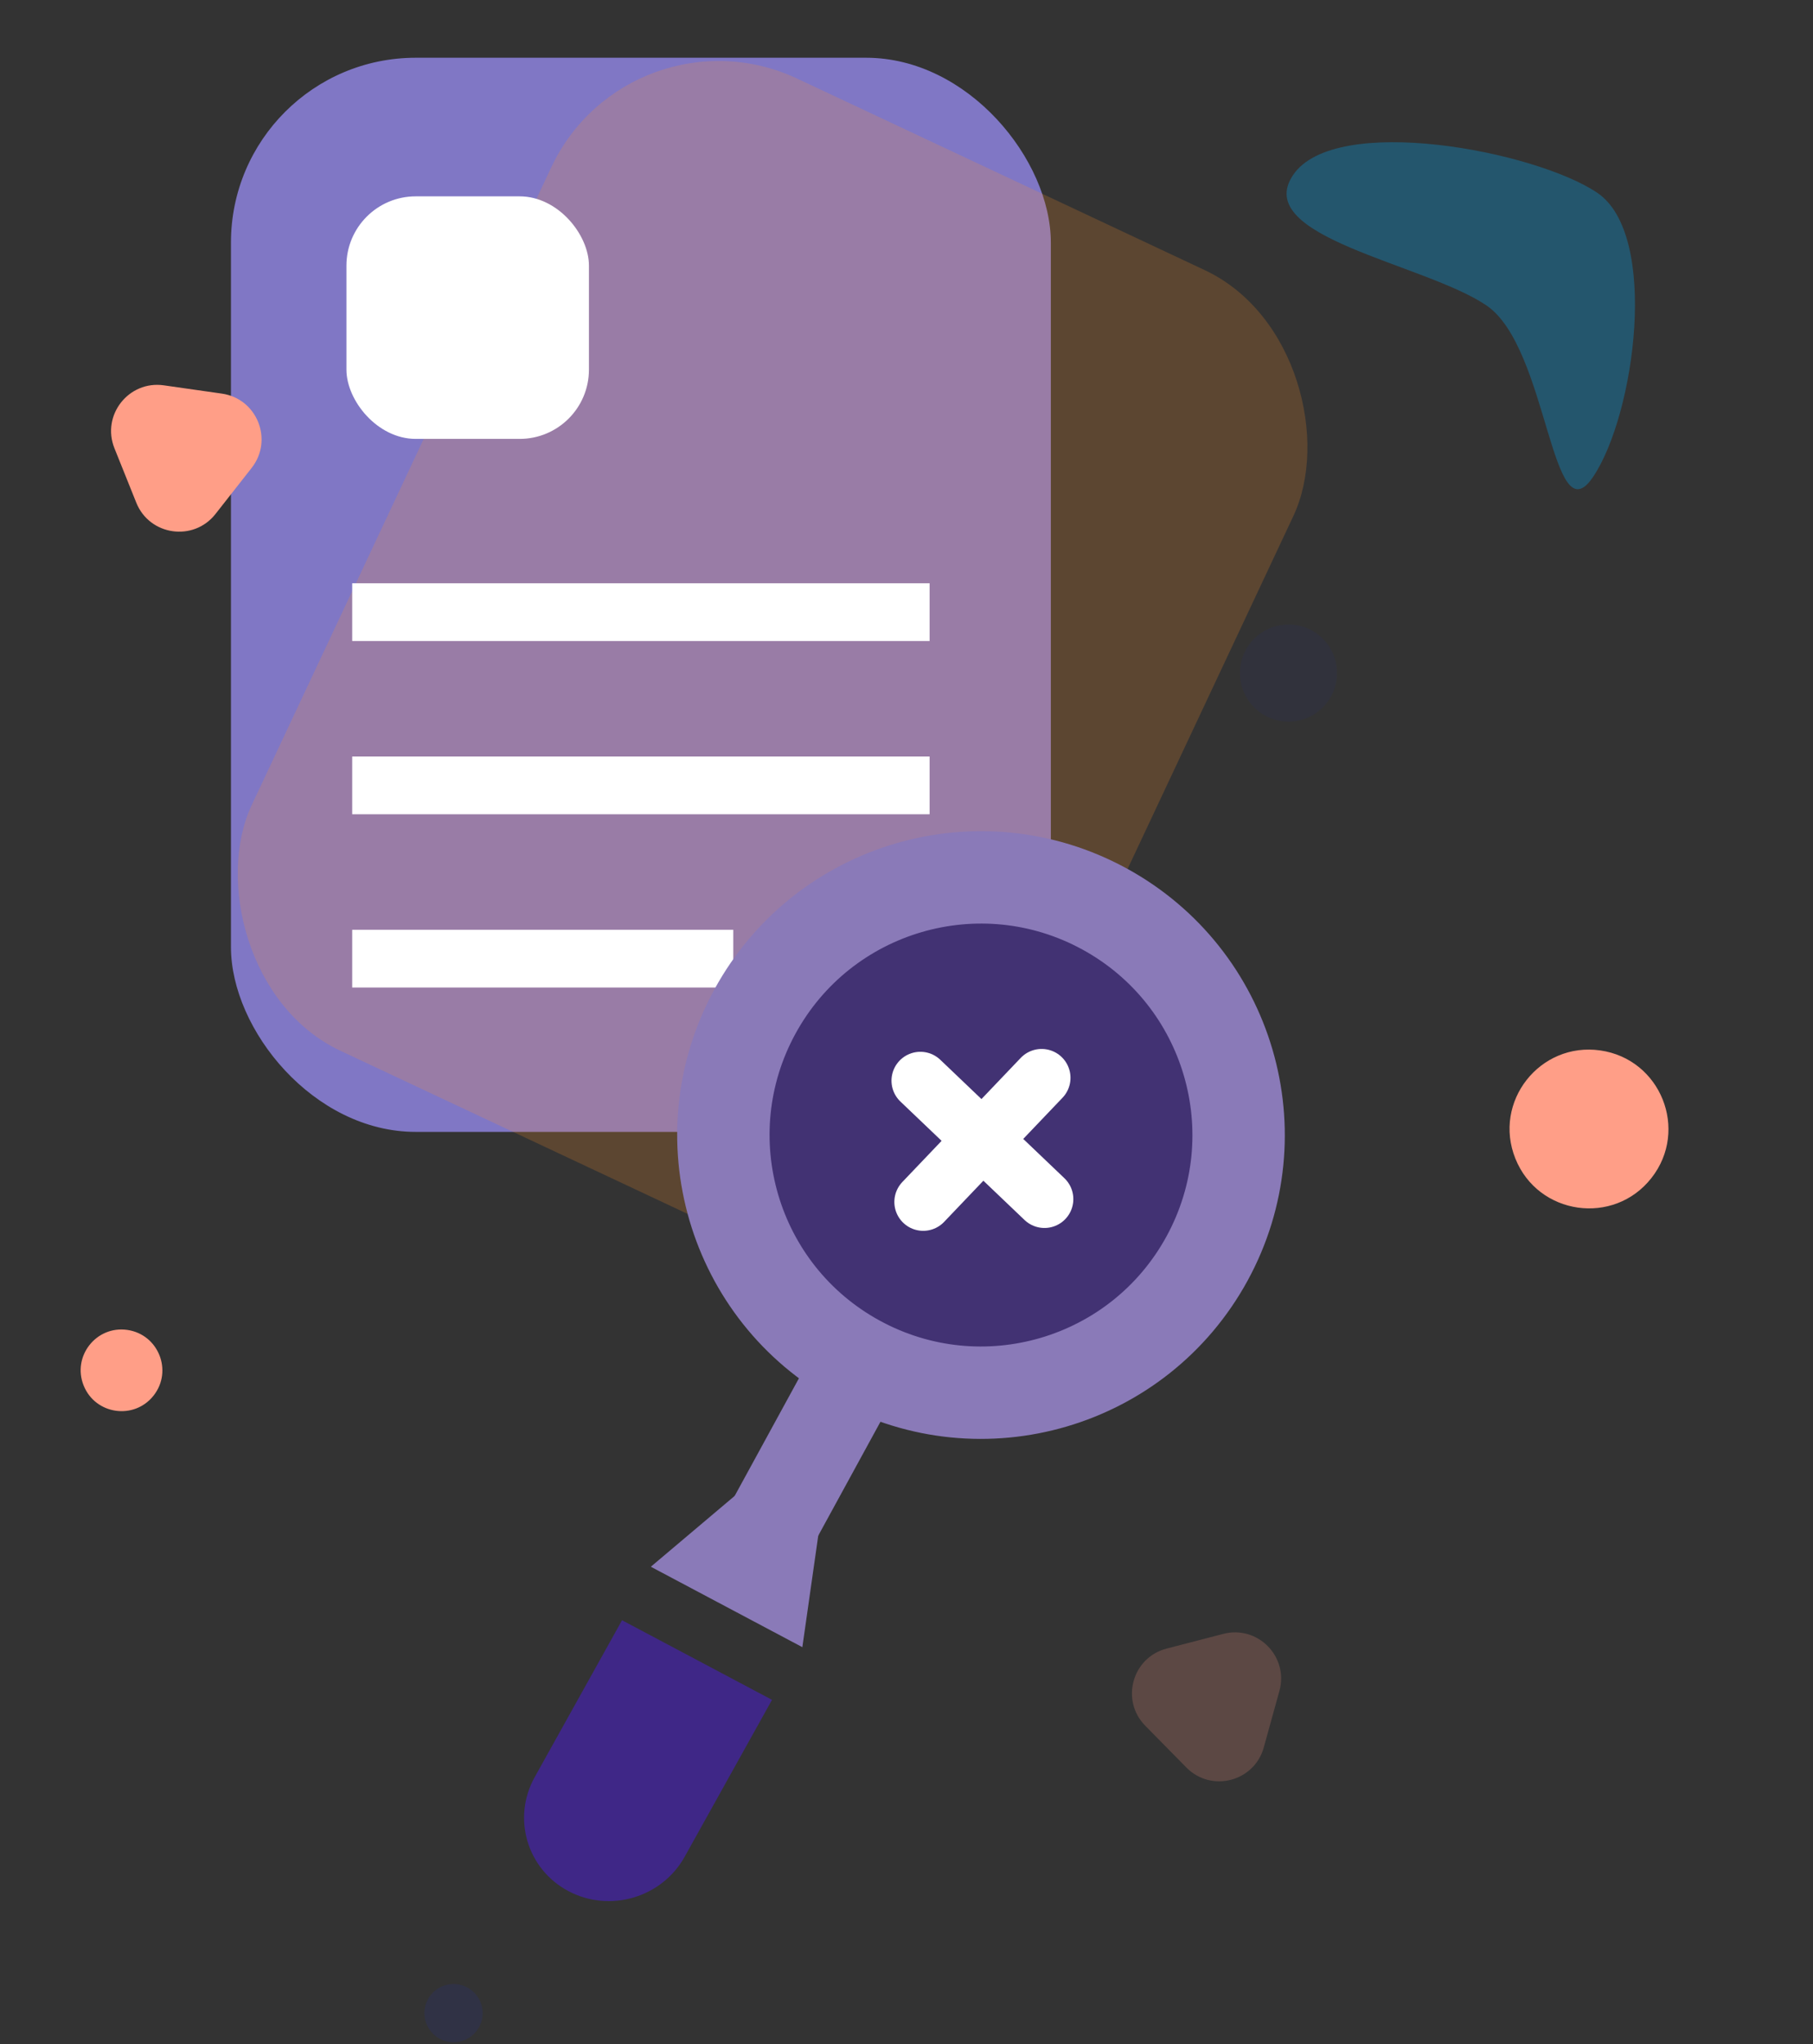 <svg width="157" height="177" viewBox="0 0 157 177" fill="none" xmlns="http://www.w3.org/2000/svg">
<rect x="0" y="0" width="157" height="177" fill="#333333" stroke="none"/>
<rect x="20" y="5" width="71" height="93" rx="16" fill="#8077C5"/>
<rect opacity="0.2" x="54.546" width="71" height="93" rx="16" transform="rotate(25.165 54.546 0)" fill="#FF9228"/>
<rect x="30" y="17" width="21" height="21" rx="6" fill="white"/>
<path d="M33 53H78" stroke="white" stroke-width="5" stroke-linecap="square"/>
<path d="M33 68H78" stroke="white" stroke-width="5" stroke-linecap="square"/>
<path d="M33 83H61" stroke="white" stroke-width="5" stroke-linecap="square"/>
<circle cx="84.951" cy="98.272" r="22.305" transform="rotate(28.651 84.951 98.272)" fill="#423273" stroke="#8A7AB8" stroke-width="8"/>
<path d="M74.133 118.62L66.417 132.742" stroke="#8A7AB8" stroke-width="8" stroke-linecap="round"/>
<path d="M72.404 122.1L69.481 142.613L56.36 135.649L72.404 122.1Z" fill="#8A7AB8"/>
<path d="M53.867 140.281L66.854 147.173L59.291 160.756C57.316 164.303 52.808 165.635 49.221 163.732C45.635 161.829 44.329 157.41 46.304 153.863L53.867 140.281Z" fill="#3F2787"/>
<path d="M90.201 93.318L79.948 104.066" stroke="white" stroke-width="5" stroke-linecap="round"/>
<path d="M79.7 93.565L90.448 103.819" stroke="white" stroke-width="5" stroke-linecap="round"/>
<circle opacity="0.1" cx="4.204" cy="4.204" r="4.204" transform="matrix(1 0 0 -1 107.375 62.477)" fill="#27308C"/>
<circle opacity="0.2" cx="2.522" cy="2.522" r="2.522" transform="matrix(1 0 0 -1 36.752 176.82)" fill="#27308C"/>
<path d="M9.911 38.812C8.764 35.955 11.14 32.927 14.188 33.362L19.212 34.079C22.26 34.514 23.695 38.086 21.794 40.509L18.661 44.501C16.76 46.923 12.949 46.379 11.802 43.522L9.911 38.812Z" fill="#FF9E87"/>
<path d="M7.244 119.96C6.23 117.435 8.33 114.76 11.023 115.144C13.716 115.529 14.984 118.685 13.304 120.825C11.624 122.965 8.258 122.485 7.244 119.96Z" fill="#FF9E87"/>
<path d="M131.226 100.31C129.255 95.401 133.338 90.198 138.575 90.946C143.812 91.694 146.276 97.83 143.01 101.992C139.744 106.154 133.197 105.219 131.226 100.31Z" fill="#FF9E87"/>
<path opacity="0.2" d="M99.174 149.414C97.014 147.219 98.04 143.509 101.021 142.736L105.933 141.462C108.914 140.689 111.614 143.433 110.793 146.4L109.44 151.292C108.619 154.259 104.894 155.226 102.734 153.031L99.174 149.414Z" fill="#FF9E87"/>
<path opacity="0.3" d="M137.956 41.29C134.322 46.68 134.096 30.068 128.706 26.434C123.316 22.8 108.342 20.544 111.976 15.154C115.61 9.764 132.928 13.056 138.318 16.691C143.708 20.325 141.59 35.9 137.956 41.29Z" fill="#03A9F4"/>
</svg>

